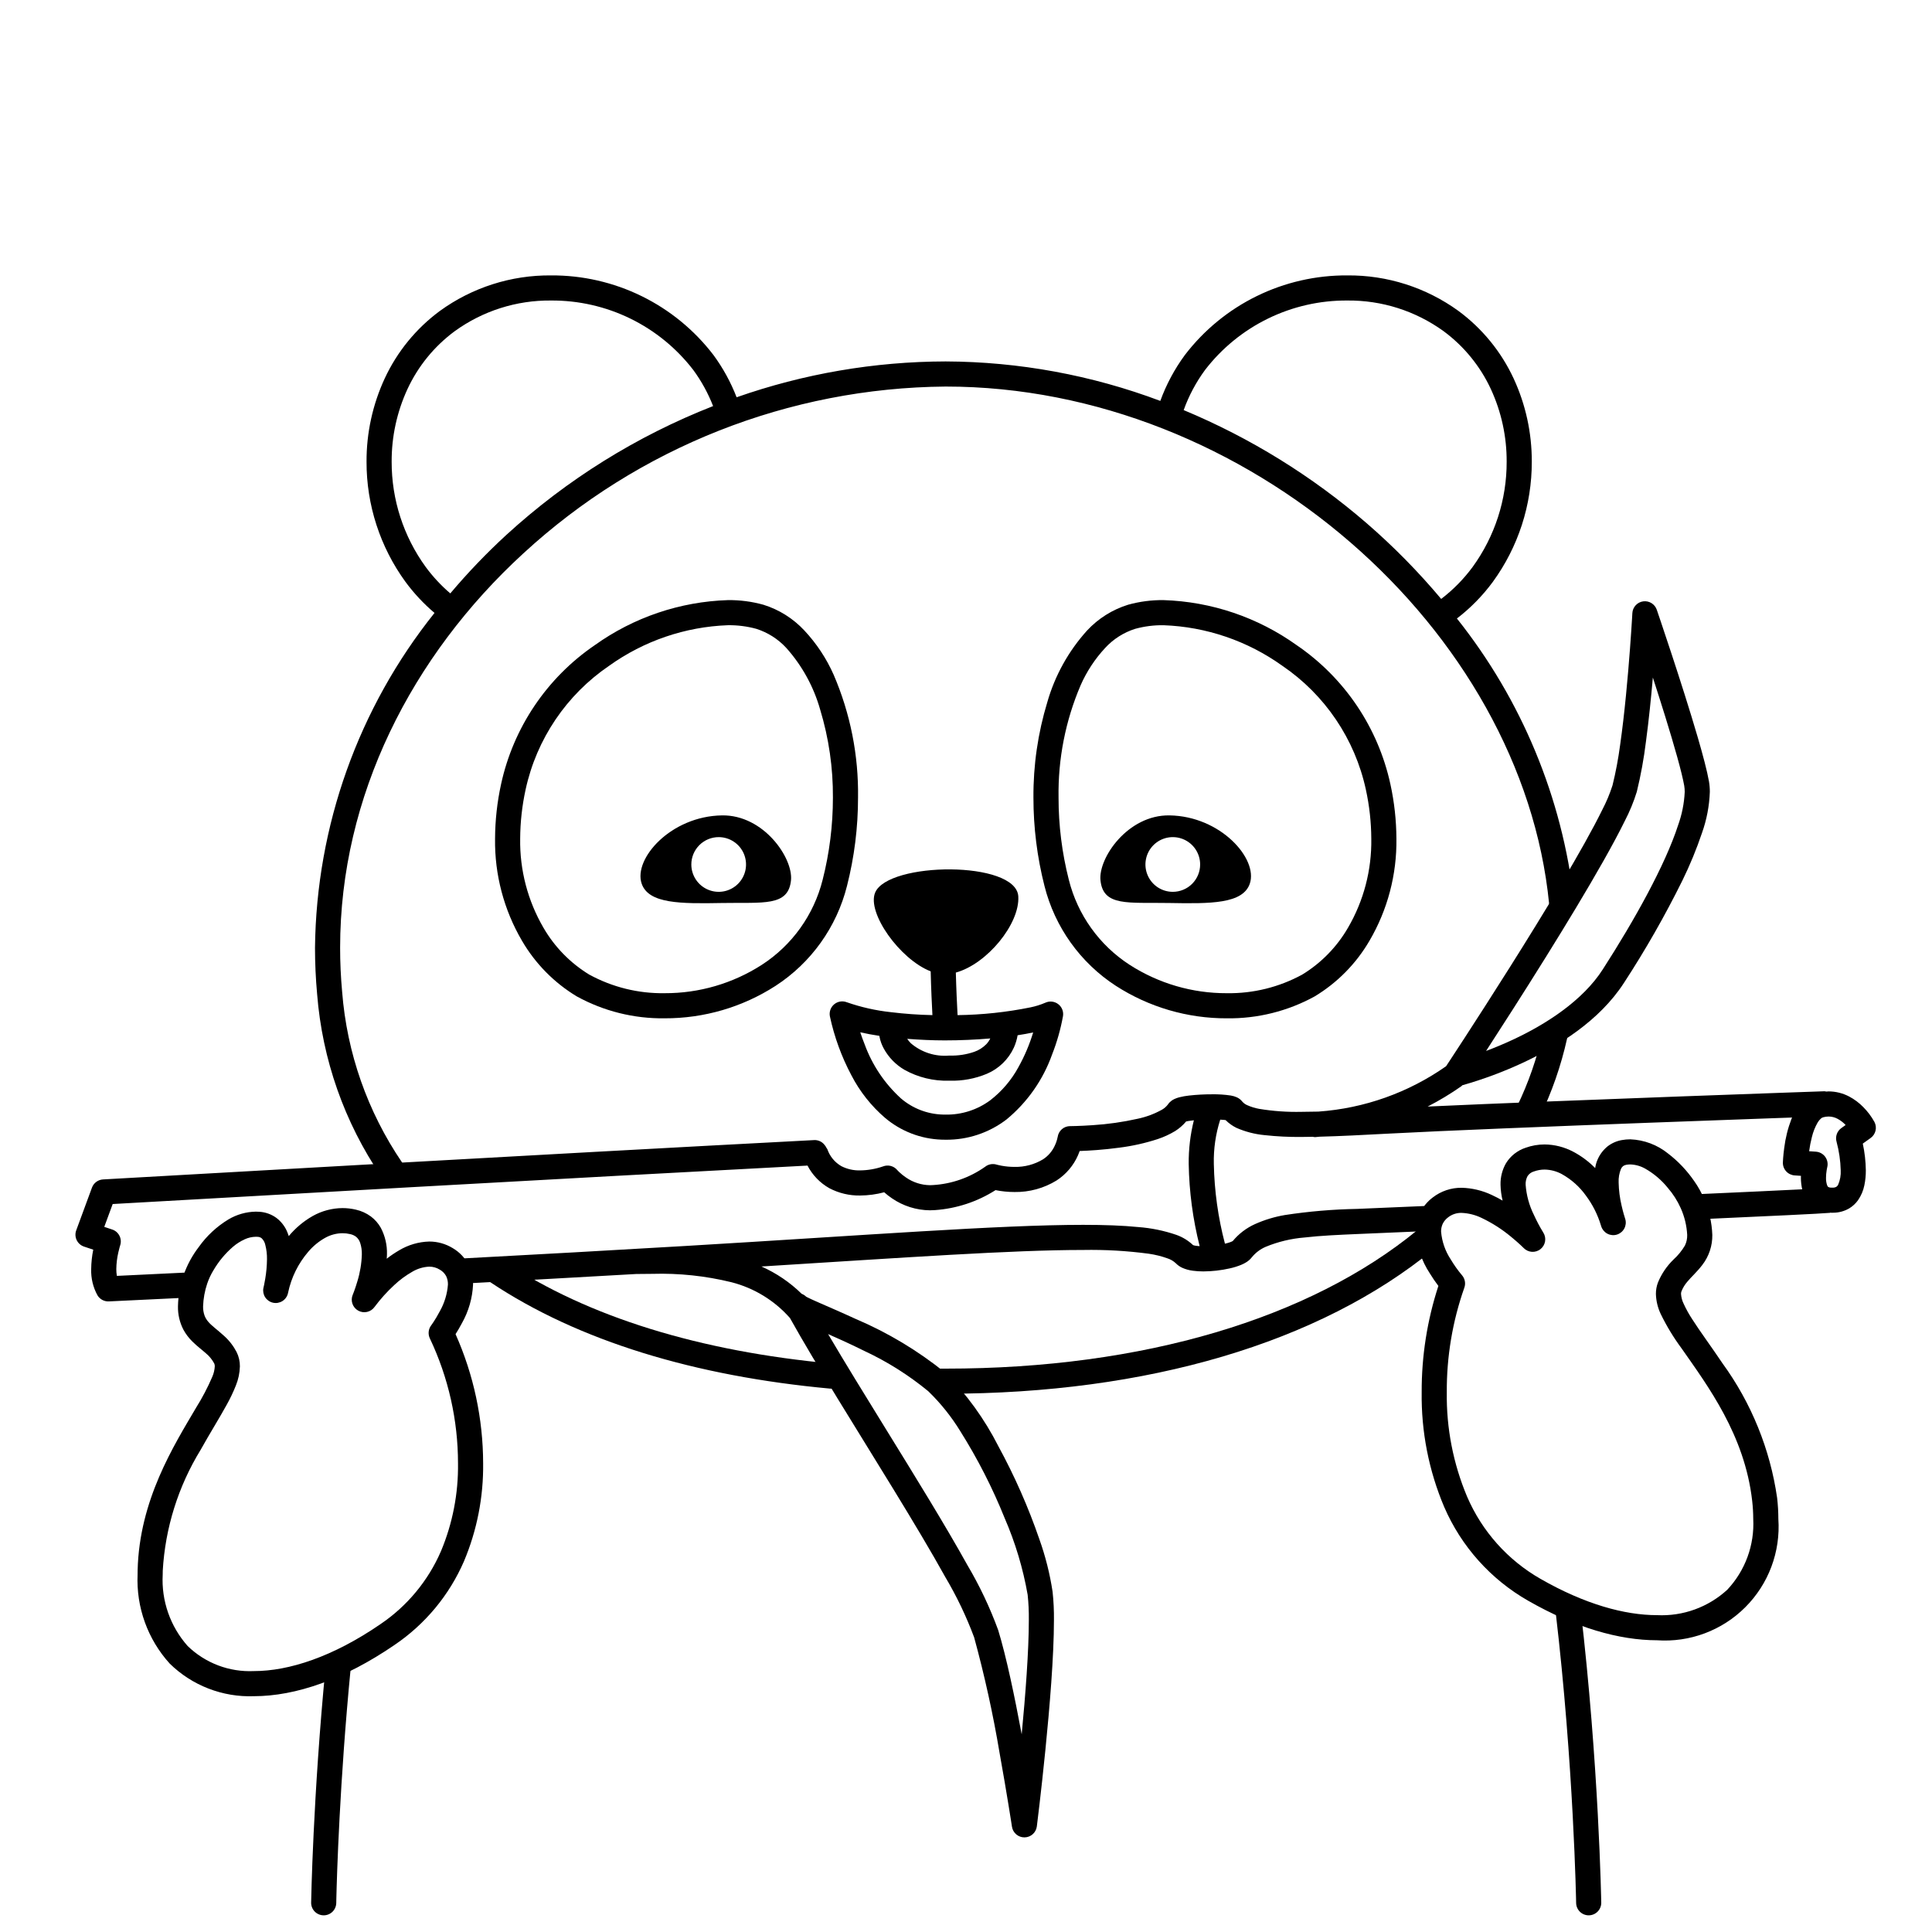 <svg width="200" height="200" viewBox="0 0 200 200" xmlns="http://www.w3.org/2000/svg"><g id="type=avatar, mode=dark"><g id="Group 432527131"><path id="Vector" d="M161.234 105.978C161.067 105.941 160.895 105.937 160.727 105.966C160.558 105.996 160.398 106.058 160.254 106.149C160.109 106.241 159.985 106.36 159.887 106.5C159.789 106.639 159.719 106.797 159.682 106.964V106.963C159.101 109.572 158.219 112.105 157.054 114.51C156.904 114.82 156.883 115.177 156.996 115.503C157.109 115.829 157.346 116.096 157.657 116.247C157.967 116.397 158.324 116.418 158.65 116.305C158.976 116.192 159.243 115.954 159.394 115.644C160.647 113.058 161.595 110.335 162.219 107.53C162.256 107.363 162.26 107.191 162.231 107.023C162.202 106.855 162.139 106.694 162.048 106.55C161.956 106.406 161.837 106.281 161.698 106.183C161.558 106.085 161.4 106.015 161.234 105.978Z"/><path id="Vector_2" d="M41.609 120.318C38.045 115.076 35.911 108.995 35.418 102.676C35.278 101.144 35.208 99.622 35.209 98.11C35.208 82.414 42.611 67.898 54.179 57.285C66.102 46.303 81.683 40.147 97.892 40.016C113.459 40.012 128.4 46.284 139.785 56.138C151.173 65.99 158.969 79.395 160.364 93.557C160.381 93.727 160.431 93.892 160.511 94.043C160.592 94.193 160.701 94.326 160.833 94.434C160.965 94.543 161.117 94.624 161.281 94.674C161.444 94.723 161.616 94.74 161.786 94.723C161.955 94.706 162.12 94.656 162.271 94.576C162.421 94.495 162.555 94.386 162.663 94.254C162.771 94.122 162.852 93.97 162.902 93.806C162.951 93.643 162.968 93.471 162.951 93.302C161.735 82.598 157.53 72.453 150.819 64.027C152.23 62.944 153.482 61.668 154.537 60.236C157.169 56.622 158.581 52.264 158.57 47.793C158.58 44.819 157.939 41.878 156.689 39.178C155.401 36.405 153.436 34 150.975 32.185C147.631 29.761 143.597 28.472 139.467 28.51C136.217 28.49 133.007 29.225 130.09 30.656C127.172 32.087 124.627 34.175 122.653 36.757C121.585 38.21 120.731 39.807 120.115 41.502C113.009 38.829 105.484 37.446 97.892 37.415C90.523 37.431 83.208 38.685 76.254 41.126C75.652 39.57 74.848 38.101 73.861 36.757C71.887 34.175 69.342 32.087 66.424 30.656C63.507 29.225 60.297 28.49 57.047 28.51C52.917 28.472 48.883 29.761 45.539 32.185C43.078 34 41.113 36.405 39.825 39.178C38.575 41.878 37.933 44.819 37.944 47.793C37.933 52.264 39.345 56.622 41.977 60.236C42.85 61.42 43.858 62.499 44.981 63.45C37.102 73.297 32.746 85.499 32.609 98.11C32.609 99.7 32.682 101.301 32.829 102.913C33.363 109.676 35.651 116.184 39.468 121.793C39.664 122.075 39.965 122.267 40.303 122.329C40.641 122.39 40.989 122.315 41.272 122.12C41.555 121.925 41.749 121.626 41.812 121.288C41.876 120.951 41.802 120.602 41.609 120.318V120.318ZM124.746 38.299C126.479 36.046 128.71 34.225 131.264 32.978C133.817 31.731 136.625 31.091 139.467 31.11C143.043 31.072 146.536 32.183 149.434 34.279C151.545 35.836 153.231 37.901 154.335 40.281C155.422 42.636 155.98 45.2 155.969 47.793C155.981 51.709 154.746 55.527 152.444 58.695C151.522 59.946 150.426 61.06 149.19 62.002C146.834 59.191 144.258 56.573 141.486 54.172C135.831 49.283 129.433 45.327 122.533 42.453C123.067 40.969 123.812 39.569 124.746 38.299L124.746 38.299ZM44.071 58.695C41.768 55.527 40.533 51.709 40.544 47.793C40.533 45.2 41.092 42.635 42.179 40.281C43.283 37.901 44.969 35.836 47.08 34.279C49.978 32.183 53.471 31.072 57.047 31.11C59.889 31.091 62.697 31.731 65.251 32.978C67.804 34.225 70.035 36.046 71.768 38.299C72.612 39.45 73.302 40.706 73.82 42.037C65.929 45.13 58.675 49.649 52.422 55.369C50.36 57.264 48.42 59.288 46.615 61.429C45.666 60.618 44.812 59.7 44.071 58.695Z"/><path id="Vector_3" d="M86.149 141.158V141.158C72.54 139.903 60.876 136.367 52.206 130.574C52.063 130.479 51.904 130.413 51.737 130.38C51.569 130.347 51.397 130.347 51.23 130.38C51.062 130.413 50.903 130.479 50.761 130.574C50.619 130.669 50.497 130.791 50.402 130.933C50.308 131.075 50.242 131.234 50.209 131.402C50.175 131.569 50.175 131.742 50.209 131.909C50.242 132.076 50.308 132.236 50.403 132.378C50.498 132.52 50.62 132.641 50.762 132.736C59.926 138.851 71.997 142.46 85.909 143.747C86.253 143.779 86.594 143.673 86.86 143.453C87.125 143.232 87.292 142.916 87.323 142.572C87.355 142.229 87.249 141.887 87.029 141.622C86.809 141.357 86.492 141.19 86.149 141.158L86.149 141.158Z"/><path id="Vector_4" d="M146.718 127.35V127.35C135.598 136.476 118.356 141.685 97.893 141.68C97.737 141.68 97.583 141.68 97.433 141.679C97.088 141.677 96.757 141.812 96.511 142.054C96.266 142.296 96.127 142.626 96.125 142.971C96.123 143.316 96.258 143.647 96.5 143.893C96.742 144.138 97.072 144.277 97.417 144.279C97.578 144.28 97.737 144.28 97.893 144.28C118.787 144.275 136.589 139.002 148.366 129.36C148.5 129.253 148.611 129.12 148.692 128.969C148.774 128.818 148.825 128.653 148.843 128.482C148.861 128.311 148.844 128.139 148.795 127.975C148.745 127.81 148.664 127.657 148.555 127.525C148.446 127.392 148.313 127.282 148.161 127.202C148.01 127.121 147.844 127.071 147.673 127.055C147.502 127.038 147.33 127.056 147.166 127.107C147.002 127.157 146.85 127.24 146.718 127.35L146.718 127.35Z"/><path id="Vector_5" d="M68.803 105.415C72.876 105.429 76.866 104.261 80.289 102.053C83.97 99.663 86.61 95.97 87.68 91.714C88.441 88.725 88.825 85.652 88.823 82.567C88.888 78.201 88.029 73.869 86.303 69.858C85.555 68.167 84.528 66.614 83.264 65.264C82.108 64.024 80.648 63.106 79.029 62.603C77.833 62.27 76.596 62.108 75.354 62.123C70.398 62.28 65.6 63.905 61.567 66.791C56.611 70.172 53.14 75.325 51.868 81.189C51.464 83.041 51.256 84.931 51.248 86.827C51.197 90.533 52.16 94.182 54.032 97.381C55.41 99.749 57.361 101.732 59.707 103.146L59.707 103.146C62.492 104.677 65.626 105.459 68.803 105.415ZM56.263 96.046C54.632 93.251 53.797 90.063 53.848 86.827C53.856 85.114 54.045 83.406 54.411 81.732C55.544 76.51 58.64 71.924 63.059 68.92C66.656 66.344 70.932 64.883 75.354 64.722C76.348 64.708 77.339 64.835 78.297 65.097C79.484 65.475 80.552 66.155 81.396 67.072C83.036 68.909 84.237 71.096 84.906 73.466C85.8 76.416 86.244 79.485 86.223 82.567C86.224 85.434 85.868 88.29 85.162 91.068C84.254 94.699 82.001 97.849 78.858 99.882C75.86 101.81 72.368 102.829 68.803 102.815C66.08 102.858 63.393 102.195 61.002 100.891V100.892C59.042 99.697 57.413 98.031 56.263 96.046H56.263Z"/><path id="Vector_6" d="M141.772 97.38C143.644 94.182 144.607 90.532 144.556 86.826C144.548 84.93 144.34 83.041 143.936 81.189C142.664 75.325 139.193 70.172 134.237 66.791C130.204 63.905 125.406 62.28 120.45 62.123C119.209 62.108 117.971 62.27 116.775 62.603C115.156 63.106 113.696 64.023 112.54 65.264C110.617 67.389 109.206 69.928 108.418 72.684C107.444 75.887 106.959 79.219 106.981 82.566C106.979 85.651 107.363 88.724 108.124 91.714C109.194 95.97 111.834 99.664 115.515 102.053C118.938 104.261 122.927 105.429 127.001 105.416C130.178 105.459 133.312 104.677 136.097 103.147L136.097 103.146C138.443 101.731 140.395 99.748 141.772 97.38ZM134.802 100.892C132.411 102.195 129.724 102.858 127.001 102.816C123.436 102.829 119.944 101.81 116.946 99.882C113.803 97.85 111.55 94.699 110.643 91.068C109.936 88.29 109.579 85.433 109.581 82.566C109.517 78.575 110.295 74.615 111.863 70.943C112.489 69.52 113.349 68.211 114.408 67.072C115.251 66.156 116.32 65.475 117.507 65.098C118.466 64.835 119.456 64.709 120.45 64.723C124.872 64.884 129.148 66.344 132.745 68.921C137.164 71.924 140.26 76.511 141.393 81.732C141.759 83.406 141.948 85.113 141.956 86.826C142.007 90.062 141.172 93.251 139.54 96.046C138.391 98.031 136.762 99.697 134.802 100.892Z"/><path id="Vector_7" d="M74.747 93.478C79.013 93.4 81.613 93.874 81.884 91.12C82.111 88.821 79.056 84.346 74.747 84.409C69.433 84.486 65.554 88.909 66.423 91.468C67.138 93.574 70.48 93.555 74.747 93.478ZM74.398 86.659C74.958 86.659 75.505 86.825 75.971 87.136C76.437 87.447 76.799 87.889 77.014 88.407C77.228 88.924 77.284 89.494 77.175 90.043C77.066 90.592 76.796 91.097 76.4 91.493C76.004 91.889 75.499 92.158 74.95 92.268C74.401 92.377 73.831 92.321 73.314 92.106C72.796 91.892 72.354 91.529 72.043 91.063C71.732 90.597 71.566 90.05 71.566 89.49C71.566 89.118 71.639 88.75 71.782 88.406C71.924 88.063 72.133 87.751 72.396 87.488C72.659 87.225 72.971 87.016 73.314 86.874C73.658 86.732 74.026 86.659 74.398 86.659V86.659Z"/><path id="Vector_8" d="M121.058 84.409C116.748 84.346 113.693 88.821 113.92 91.12C114.192 93.874 116.79 93.4 121.058 93.478C125.324 93.555 128.667 93.574 129.382 91.468C130.25 88.909 126.371 84.486 121.058 84.409ZM121.406 92.322C120.846 92.322 120.299 92.156 119.833 91.845C119.368 91.533 119.005 91.091 118.791 90.574C118.576 90.056 118.52 89.487 118.63 88.938C118.739 88.389 119.009 87.884 119.405 87.488C119.801 87.092 120.305 86.823 120.854 86.713C121.404 86.604 121.973 86.66 122.49 86.874C123.008 87.089 123.45 87.451 123.761 87.917C124.072 88.383 124.238 88.93 124.238 89.49C124.238 89.862 124.165 90.23 124.023 90.574C123.881 90.917 123.672 91.23 123.409 91.493C123.146 91.756 122.834 91.964 122.49 92.106C122.147 92.249 121.778 92.322 121.406 92.322L121.406 92.322Z"/><path id="Vector_9" d="M97.893 117.984C100.167 118.009 102.384 117.272 104.19 115.89C106.346 114.114 107.979 111.786 108.915 109.154C109.42 107.87 109.797 106.539 110.042 105.182C110.079 104.948 110.051 104.71 109.962 104.491C109.873 104.272 109.727 104.082 109.538 103.941C109.349 103.799 109.125 103.711 108.89 103.687C108.656 103.663 108.419 103.704 108.205 103.804C107.714 104.013 107.203 104.173 106.68 104.281C104.193 104.785 101.665 105.054 99.128 105.086L99.121 104.965C99.073 104.066 98.99 102.368 98.948 100.68C102.166 99.801 105.591 95.635 105.413 92.787C105.18 89.063 91.935 89.205 90.595 92.399C89.721 94.485 93.142 99.309 96.344 100.553C96.385 102.339 96.473 104.133 96.524 105.085C95.086 105.055 93.65 104.953 92.222 104.779C90.663 104.611 89.128 104.265 87.647 103.747C87.431 103.666 87.197 103.643 86.969 103.681C86.742 103.72 86.528 103.819 86.351 103.967C86.174 104.116 86.04 104.308 85.962 104.526C85.885 104.744 85.866 104.978 85.909 105.205C86.366 107.34 87.118 109.401 88.144 111.328C89.012 113.005 90.195 114.499 91.628 115.728C93.267 117.11 95.322 117.902 97.465 117.976C97.609 117.981 97.751 117.984 97.893 117.984ZM98.247 109.274C97.536 109.334 96.82 109.252 96.141 109.033C95.463 108.814 94.834 108.463 94.292 107.999C94.151 107.859 94.025 107.705 93.915 107.54C95.199 107.637 96.499 107.702 97.796 107.702C99.43 107.702 101.027 107.627 102.514 107.5C102.406 107.721 102.265 107.925 102.095 108.103C101.745 108.456 101.319 108.724 100.85 108.887C100.037 109.166 99.182 109.297 98.323 109.274L98.247 109.274ZM91.942 108.195L91.936 108.214L91.942 108.195ZM92.987 108.088L92.99 108.093L92.987 108.088ZM93.366 107.747L93.37 107.749L93.366 107.747ZM89.508 108.109C89.331 107.668 89.182 107.25 89.053 106.863C89.688 107.009 90.353 107.128 91.034 107.232C91.038 107.265 91.042 107.298 91.048 107.332C91.129 107.754 91.276 108.161 91.484 108.538C91.987 109.462 92.735 110.229 93.645 110.756C95.046 111.532 96.63 111.918 98.231 111.873L98.24 111.873L98.323 111.874C99.635 111.909 100.94 111.666 102.152 111.162C103.396 110.637 104.398 109.664 104.96 108.437C105.141 108.032 105.269 107.606 105.343 107.169C105.916 107.081 106.456 106.984 106.953 106.877C106.576 108.124 106.066 109.327 105.431 110.465C104.706 111.806 103.706 112.979 102.498 113.909C101.166 114.891 99.548 115.41 97.893 115.384C97.784 115.384 97.671 115.382 97.556 115.378C95.985 115.325 94.477 114.741 93.28 113.72C91.587 112.183 90.292 110.258 89.508 108.109H89.508Z"/><path id="Vector_10" d="M163.613 166.495C163.57 166.154 163.395 165.845 163.125 165.633C162.855 165.422 162.512 165.326 162.171 165.366C161.83 165.406 161.519 165.579 161.306 165.848C161.092 166.116 160.994 166.458 161.031 166.799C161.975 174.792 162.508 182.349 162.804 187.903C162.953 190.68 163.042 192.956 163.094 194.537C163.12 195.327 163.137 195.944 163.147 196.362C163.157 196.78 163.161 196.996 163.161 196.996C163.167 197.341 163.31 197.669 163.558 197.909C163.805 198.149 164.138 198.28 164.483 198.274C164.828 198.268 165.156 198.125 165.396 197.878C165.635 197.63 165.767 197.297 165.761 196.952C165.76 196.926 165.517 182.63 163.613 166.495Z"/><path id="Vector_11" d="M35.137 171.265C34.967 171.249 34.796 171.266 34.632 171.316C34.469 171.365 34.317 171.447 34.185 171.555C34.053 171.664 33.944 171.797 33.864 171.948C33.783 172.098 33.734 172.263 33.717 172.433L33.717 172.433C32.396 185.98 32.21 196.93 32.209 196.952C32.203 197.297 32.335 197.63 32.574 197.878C32.814 198.126 33.142 198.268 33.487 198.274C33.832 198.28 34.164 198.149 34.413 197.909C34.66 197.67 34.803 197.341 34.809 196.996C34.809 196.996 34.812 196.831 34.819 196.509C34.872 194.255 35.158 184.443 36.305 172.685C36.338 172.342 36.234 172 36.015 171.734C35.796 171.467 35.48 171.299 35.137 171.265Z"/><path id="Vector_12" d="M194.042 116.147C193.729 115.58 193.339 115.06 192.882 114.601C192.457 114.166 191.968 113.799 191.43 113.514C190.773 113.167 190.041 112.984 189.297 112.982C189.219 112.982 189.138 112.994 189.06 112.998C188.998 112.983 188.936 112.973 188.874 112.967V112.967C188.869 112.967 161.755 113.908 147.79 114.55C149.005 113.927 150.175 113.221 151.292 112.436C151.328 112.411 151.346 112.374 151.378 112.346C153.538 111.734 155.645 110.949 157.679 110C161.28 108.31 165.548 105.707 168.113 101.745C170.337 98.337 172.356 94.799 174.16 91.151C174.944 89.553 175.623 87.906 176.191 86.22C176.676 84.858 176.949 83.429 177.001 81.984C177.003 81.617 176.973 81.252 176.912 80.891C176.717 79.788 176.289 78.184 175.749 76.326C174.131 70.776 171.512 63.129 171.509 63.12C171.411 62.834 171.217 62.592 170.96 62.434C170.703 62.275 170.399 62.212 170.1 62.253C169.802 62.294 169.526 62.439 169.322 62.661C169.118 62.883 168.997 63.169 168.981 63.47C168.981 63.471 168.97 63.666 168.949 64.025C168.873 65.279 168.664 68.501 168.322 71.967C168.152 73.7 167.948 75.494 167.714 77.127C167.528 78.53 167.266 79.923 166.928 81.297C166.647 82.172 166.292 83.02 165.866 83.834C163.915 87.813 159.842 94.509 156.278 100.159C154.495 102.988 152.835 105.564 151.623 107.432C151.016 108.365 150.521 109.122 150.178 109.645C149.937 110.014 149.776 110.257 149.699 110.374C145.802 113.111 141.233 114.735 136.483 115.072C135.873 115.087 135.283 115.097 134.733 115.097C133.266 115.131 131.799 115.028 130.351 114.789C129.926 114.713 129.512 114.586 129.118 114.41C128.919 114.327 128.743 114.199 128.601 114.037C128.452 113.844 128.257 113.691 128.034 113.592C127.838 113.505 127.632 113.444 127.42 113.409C126.776 113.313 126.124 113.27 125.472 113.282C124.676 113.28 123.88 113.323 123.088 113.411C122.745 113.448 122.406 113.509 122.071 113.593C121.901 113.637 121.735 113.696 121.575 113.77C121.469 113.82 121.369 113.879 121.274 113.948C121.129 114.053 121.004 114.182 120.905 114.331C120.736 114.554 120.524 114.74 120.28 114.878C119.499 115.312 118.657 115.627 117.783 115.811C116.244 116.157 114.68 116.38 113.105 116.478C112.418 116.526 111.83 116.551 111.417 116.563C111.21 116.569 111.047 116.572 110.937 116.574C110.827 116.576 110.775 116.576 110.775 116.576C110.462 116.576 110.16 116.689 109.924 116.895C109.688 117.101 109.534 117.385 109.49 117.695L109.489 117.694C109.427 118.015 109.323 118.325 109.18 118.619C108.919 119.185 108.504 119.666 107.983 120.007C107.091 120.547 106.064 120.821 105.022 120.797C104.564 120.797 104.107 120.755 103.657 120.671C103.49 120.64 103.359 120.609 103.275 120.588L103.186 120.564L103.17 120.559L103.17 120.56C102.965 120.497 102.747 120.485 102.537 120.527C102.326 120.568 102.129 120.66 101.963 120.796L101.963 120.795C100.382 121.908 98.523 122.56 96.594 122.677C96.483 122.686 96.374 122.69 96.268 122.69C95.381 122.677 94.517 122.4 93.789 121.894C93.54 121.727 93.305 121.54 93.088 121.334L92.919 121.163L92.885 121.125L92.882 121.121L92.881 121.122C92.707 120.914 92.472 120.765 92.209 120.698C91.946 120.63 91.669 120.646 91.416 120.745L91.416 120.745C90.653 121.009 89.852 121.149 89.044 121.159C88.371 121.178 87.703 121.028 87.102 120.723C86.419 120.332 85.902 119.707 85.647 118.963C85.617 118.908 85.583 118.856 85.545 118.807C85.498 118.709 85.438 118.617 85.367 118.534L85.364 118.53C85.24 118.365 85.078 118.232 84.891 118.143C84.705 118.055 84.5 118.013 84.293 118.021L84.293 118.021C57.523 119.418 10.666 122.094 10.665 122.094C10.412 122.109 10.169 122.197 9.966 122.347C9.762 122.498 9.607 122.705 9.52 122.943L7.891 127.365C7.83 127.528 7.804 127.702 7.812 127.876C7.82 128.05 7.863 128.22 7.939 128.377C8.014 128.534 8.12 128.674 8.251 128.79C8.382 128.905 8.534 128.992 8.699 129.047L9.653 129.365C9.519 130.027 9.447 130.699 9.44 131.374C9.408 132.322 9.633 133.261 10.091 134.092C10.212 134.293 10.385 134.457 10.592 134.568C10.799 134.679 11.032 134.732 11.266 134.721C11.267 134.721 14.351 134.576 19.429 134.329C19.599 134.321 19.767 134.28 19.922 134.207C20.076 134.135 20.215 134.032 20.331 133.905C20.445 133.779 20.535 133.631 20.592 133.47C20.65 133.309 20.676 133.138 20.667 132.968C20.659 132.797 20.617 132.629 20.544 132.475C20.471 132.32 20.368 132.182 20.241 132.067C20.114 131.952 19.966 131.863 19.805 131.806C19.644 131.749 19.473 131.724 19.302 131.732C16.764 131.856 14.725 131.954 13.32 132.021C12.832 132.044 12.427 132.063 12.099 132.079C12.058 131.846 12.038 131.61 12.04 131.374C12.048 130.802 12.116 130.232 12.243 129.674C12.294 129.438 12.346 129.241 12.384 129.108L12.428 128.958L12.438 128.924L12.44 128.921L12.44 128.919L12.44 128.919C12.548 128.592 12.522 128.236 12.367 127.928C12.213 127.621 11.943 127.387 11.616 127.279L10.794 127.005L11.665 124.641C11.985 124.623 12.391 124.6 12.879 124.572C22.104 124.047 60.104 121.891 83.593 120.661C84.103 121.645 84.888 122.458 85.853 123.003C86.836 123.519 87.934 123.779 89.044 123.759C89.884 123.753 90.72 123.64 91.531 123.424C91.787 123.652 92.057 123.862 92.341 124.053C93.498 124.847 94.865 125.278 96.268 125.29C96.442 125.29 96.618 125.283 96.798 125.269C99.024 125.111 101.175 124.401 103.058 123.202C103.704 123.331 104.362 123.397 105.022 123.397C106.559 123.422 108.072 123.006 109.381 122.199C110.36 121.564 111.131 120.655 111.598 119.586C111.667 119.431 111.717 119.291 111.768 119.152C112.712 119.118 114.224 119.032 115.854 118.808C117.218 118.638 118.563 118.337 119.87 117.909C120.491 117.701 121.089 117.425 121.65 117.087C122.079 116.817 122.463 116.482 122.788 116.093C122.85 116.079 122.932 116.061 123.025 116.046C123.183 116.018 123.378 115.994 123.589 115.972C123.219 117.45 123.04 118.968 123.055 120.491C123.103 123.362 123.483 126.217 124.188 129C124.014 128.993 123.842 128.972 123.671 128.941C123.615 128.93 123.561 128.914 123.507 128.894C123.013 128.426 122.426 128.065 121.785 127.836C120.506 127.396 119.174 127.123 117.825 127.024C116.228 126.865 114.335 126.796 112.128 126.796C103.4 126.798 89.708 127.871 70.941 128.983C63.256 129.438 55.212 129.884 47.604 130.289C47.26 130.307 46.937 130.462 46.707 130.718C46.476 130.975 46.357 131.312 46.375 131.657C46.394 132.001 46.548 132.324 46.804 132.554C47.061 132.785 47.398 132.904 47.743 132.886V132.886C53.659 132.57 59.835 132.23 65.906 131.881C65.911 131.881 65.915 131.883 65.92 131.883V131.883C66.464 131.874 67.001 131.869 67.532 131.868C70.288 131.787 73.043 132.079 75.722 132.736C78.065 133.335 80.174 134.625 81.774 136.439C84.507 141.34 88.704 147.981 92.513 154.209C94.501 157.46 96.378 160.591 97.863 163.267C99.041 165.254 100.039 167.342 100.845 169.506C101.927 173.462 102.808 177.47 103.485 181.515C103.861 183.6 104.18 185.499 104.404 186.875C104.517 187.563 104.605 188.121 104.666 188.506C104.726 188.891 104.758 189.101 104.758 189.102C104.806 189.412 104.964 189.694 105.203 189.897C105.442 190.1 105.746 190.209 106.06 190.205C106.374 190.202 106.675 190.084 106.909 189.875C107.143 189.667 107.294 189.38 107.333 189.069C107.334 189.062 107.776 185.577 108.217 181.171C108.659 176.761 109.103 171.449 109.104 167.703C109.115 166.724 109.068 165.746 108.963 164.773C108.682 162.919 108.223 161.097 107.592 159.331C106.451 156.016 105.034 152.803 103.357 149.724C101.929 146.906 100.066 144.33 97.837 142.091C95.014 139.815 91.889 137.941 88.552 136.524C87.019 135.817 85.639 135.23 84.663 134.799C84.177 134.585 83.787 134.407 83.56 134.29L83.449 134.23C83.319 134.101 83.162 134 82.99 133.936C81.781 132.752 80.371 131.794 78.824 131.107C93.679 130.181 104.816 129.395 112.128 129.396C114.396 129.355 116.664 129.484 118.912 129.784C119.573 129.878 120.223 130.038 120.852 130.263C121.168 130.365 121.458 130.533 121.703 130.757C121.907 130.97 122.151 131.141 122.422 131.258C122.758 131.402 123.114 131.499 123.477 131.545C123.841 131.594 124.209 131.618 124.576 131.616C125.494 131.611 126.408 131.506 127.302 131.304C127.709 131.215 128.106 131.092 128.492 130.935C128.68 130.857 128.861 130.764 129.033 130.655C129.244 130.524 129.43 130.357 129.583 130.161C129.969 129.685 130.465 129.31 131.028 129.069C132.308 128.541 133.664 128.216 135.044 128.105C136.69 127.912 138.584 127.83 140.592 127.743C141.668 127.697 144.186 127.589 147.543 127.446C147.885 127.428 148.207 127.276 148.437 127.022C148.668 126.769 148.789 126.434 148.775 126.092C148.76 125.749 148.611 125.426 148.359 125.194C148.108 124.961 147.774 124.836 147.432 124.848C144.075 124.992 141.557 125.099 140.48 125.145C137.979 125.19 135.484 125.402 133.012 125.78C131.946 125.96 130.908 126.275 129.922 126.716C129.027 127.118 128.237 127.72 127.612 128.475C127.499 128.536 127.381 128.585 127.259 128.622C127.131 128.666 126.97 128.706 126.806 128.746C126.097 126.05 125.71 123.279 125.655 120.491C125.619 118.936 125.843 117.385 126.318 115.904C126.471 115.912 126.613 115.923 126.728 115.935C126.787 115.942 126.834 115.949 126.878 115.955C127.203 116.28 127.579 116.549 127.991 116.753C128.916 117.158 129.901 117.413 130.907 117.508C132.177 117.647 133.455 117.71 134.733 117.697C135.103 117.697 135.505 117.687 135.896 117.68C135.978 117.7 136.061 117.712 136.145 117.715V117.715C136.304 117.706 136.453 117.682 136.61 117.67C138.715 117.618 141.099 117.492 143.747 117.352C149.542 117.042 160.854 116.595 170.707 116.226C175.635 116.042 180.199 115.876 183.531 115.757C184.259 115.731 184.916 115.708 185.517 115.687C185.496 115.735 185.472 115.782 185.452 115.83C185.081 116.797 184.829 117.806 184.702 118.834C184.585 119.691 184.564 120.305 184.563 120.336C184.552 120.673 184.672 121 184.898 121.25C185.123 121.5 185.437 121.653 185.773 121.677L186.434 121.722C186.432 121.788 186.429 121.853 186.428 121.921C186.429 122.323 186.475 122.724 186.564 123.116C184.162 123.238 180.392 123.413 175.992 123.61C175.648 123.626 175.324 123.777 175.091 124.032C174.858 124.286 174.736 124.623 174.752 124.967C174.767 125.312 174.919 125.636 175.173 125.868C175.428 126.101 175.764 126.223 176.109 126.208L176.109 126.208C179.598 126.051 182.702 125.909 185.041 125.795C186.211 125.738 187.189 125.689 187.931 125.648C188.678 125.607 189.166 125.577 189.429 125.553C189.454 125.55 189.473 125.536 189.497 125.532C189.535 125.533 189.571 125.545 189.61 125.545L189.716 125.543V125.543L189.716 125.543L189.752 125.542L189.752 125.541C190.342 125.543 190.922 125.387 191.432 125.09C191.791 124.873 192.102 124.584 192.344 124.242C192.665 123.778 192.887 123.254 192.998 122.701C193.103 122.19 193.154 121.67 193.15 121.148C193.137 120.219 193.032 119.294 192.836 118.386L193.646 117.806C193.901 117.624 194.081 117.355 194.154 117.051C194.227 116.746 194.187 116.425 194.042 116.147ZM89.468 139.845C91.845 140.952 94.073 142.356 96.098 144.024C97.373 145.258 98.486 146.649 99.413 148.162C101.207 151.016 102.743 154.025 104.002 157.153C105.106 159.697 105.906 162.363 106.383 165.096C106.475 165.962 106.515 166.832 106.504 167.703C106.505 170.892 106.154 175.474 105.765 179.537C105.049 175.696 104.182 171.517 103.33 168.741C102.474 166.403 101.405 164.148 100.137 162.005C97.86 157.905 94.742 152.857 91.691 147.913C89.561 144.463 87.471 141.072 85.724 138.103C86.859 138.603 88.147 139.187 89.468 139.845ZM160.037 99.057C162.137 95.683 164.283 92.143 166 89.1C166.859 87.578 167.611 86.181 168.2 84.98C168.703 84.015 169.118 83.006 169.441 81.966C169.859 80.252 170.175 78.516 170.389 76.765C170.681 74.595 170.919 72.246 171.103 70.14C171.524 71.44 171.967 72.828 172.389 74.19C172.847 75.668 173.278 77.112 173.626 78.363C173.973 79.611 174.236 80.677 174.351 81.34C174.386 81.552 174.403 81.768 174.401 81.984C174.346 83.156 174.116 84.313 173.719 85.416C172.372 89.58 169.151 95.334 165.927 100.338C163.837 103.613 159.961 106.077 156.58 107.643C155.597 108.102 154.672 108.479 153.838 108.794C155.403 106.384 157.691 102.826 160.037 99.057L160.037 99.057ZM190.12 118.194L190.122 118.202C190.38 119.164 190.524 120.153 190.55 121.148C190.578 121.661 190.487 122.173 190.283 122.645C190.241 122.733 190.175 122.808 190.093 122.861C189.973 122.924 189.838 122.952 189.704 122.943L189.667 122.944L189.61 122.944C189.496 122.953 189.383 122.933 189.279 122.887C189.237 122.861 189.203 122.844 189.133 122.671C189.056 122.429 189.021 122.175 189.028 121.921C189.03 121.661 189.052 121.402 189.095 121.145C189.111 121.042 189.128 120.959 189.139 120.905L189.152 120.848L189.154 120.838L189.154 120.838C189.201 120.653 189.206 120.461 189.171 120.274C189.135 120.087 189.058 119.91 188.947 119.756C188.835 119.602 188.691 119.474 188.524 119.382C188.358 119.29 188.173 119.235 187.983 119.222L187.281 119.174C187.347 118.677 187.442 118.184 187.568 117.699C187.695 117.17 187.898 116.662 188.17 116.192C188.259 116.044 188.368 115.91 188.496 115.795C188.563 115.733 188.643 115.687 188.73 115.661C188.915 115.61 189.106 115.583 189.297 115.582C189.623 115.584 189.944 115.666 190.231 115.821C190.539 115.989 190.819 116.204 191.059 116.46L190.614 116.778C190.395 116.934 190.231 117.154 190.142 117.408C190.054 117.661 190.046 117.936 190.12 118.194H190.12Z"/><path id="Vector_13" d="M47.823 136.966C48.511 135.744 48.904 134.378 48.97 132.977C48.98 132.264 48.819 131.559 48.501 130.921C48.129 130.209 47.565 129.616 46.873 129.209C46.138 128.759 45.294 128.521 44.432 128.523C43.338 128.553 42.27 128.865 41.33 129.427C40.878 129.688 40.445 129.98 40.034 130.302C40.042 130.154 40.058 130.008 40.058 129.858C40.087 128.901 39.868 127.953 39.423 127.105C39.164 126.644 38.811 126.242 38.388 125.925C37.926 125.587 37.4 125.348 36.842 125.223C36.387 125.115 35.92 125.061 35.453 125.061C34.371 125.069 33.309 125.353 32.366 125.884C31.423 126.422 30.585 127.126 29.892 127.961C29.831 127.768 29.759 127.578 29.675 127.393C29.433 126.874 29.068 126.422 28.611 126.076C28.099 125.702 27.49 125.483 26.857 125.443C26.731 125.434 26.608 125.429 26.487 125.429C25.481 125.445 24.497 125.725 23.633 126.242C22.432 126.973 21.392 127.941 20.578 129.088C19.224 130.852 18.468 133.002 18.423 135.225C18.406 136.07 18.601 136.905 18.99 137.654C19.239 138.109 19.555 138.525 19.927 138.886C20.43 139.382 20.921 139.739 21.305 140.084C21.661 140.376 21.956 140.735 22.175 141.14C22.219 141.236 22.239 141.342 22.234 141.448C22.213 141.812 22.129 142.171 21.985 142.507C21.504 143.627 20.937 144.709 20.289 145.742C18 149.644 14.426 155.27 14.248 162.538C14.245 162.69 14.243 162.841 14.243 162.991C14.093 166.382 15.287 169.695 17.566 172.211C18.712 173.337 20.077 174.217 21.575 174.797C23.073 175.378 24.674 175.648 26.28 175.59C30.601 175.585 35.608 173.873 40.854 170.276C44.023 168.129 46.514 165.124 48.035 161.612C49.383 158.406 50.056 154.958 50.014 151.481C50.005 146.874 49.033 142.319 47.159 138.11C47.352 137.809 47.584 137.422 47.823 136.966ZM45.652 160.572C44.326 163.638 42.151 166.262 39.383 168.132C34.458 171.516 29.9 172.994 26.28 172.99C25.022 173.048 23.765 172.848 22.588 172.403C21.41 171.958 20.335 171.276 19.431 170.4C17.625 168.369 16.694 165.706 16.843 162.991C16.843 162.862 16.845 162.732 16.848 162.6C17.101 158.169 18.448 153.871 20.768 150.088C21.731 148.361 22.701 146.822 23.462 145.432C23.825 144.787 24.144 144.117 24.417 143.428C24.674 142.798 24.815 142.127 24.834 141.448C24.839 140.935 24.724 140.429 24.497 139.97C24.169 139.338 23.73 138.77 23.201 138.294C22.513 137.664 21.908 137.246 21.567 136.836C21.401 136.649 21.27 136.434 21.179 136.201C21.067 135.888 21.015 135.557 21.023 135.225C21.051 134.43 21.194 133.643 21.447 132.888C21.613 132.396 21.834 131.924 22.107 131.481C22.641 130.57 23.322 129.754 24.121 129.064C24.486 128.752 24.893 128.492 25.33 128.293C25.693 128.125 26.087 128.036 26.487 128.029L26.659 128.036L26.662 128.036C26.806 128.038 26.946 128.083 27.064 128.165C27.268 128.35 27.407 128.595 27.462 128.865C27.589 129.354 27.648 129.858 27.638 130.363C27.631 131.039 27.57 131.714 27.457 132.38C27.412 132.657 27.366 132.887 27.333 133.044L27.293 133.222L27.283 133.264L27.281 133.272L27.283 133.273C27.279 133.296 27.27 133.32 27.266 133.343C27.202 133.676 27.271 134.02 27.457 134.302C27.643 134.585 27.933 134.784 28.263 134.856C28.593 134.929 28.939 134.87 29.227 134.692C29.515 134.514 29.722 134.231 29.804 133.902C29.805 133.895 29.814 133.861 29.826 133.805C30.155 132.246 30.871 130.794 31.909 129.584C32.392 129.014 32.97 128.533 33.618 128.163C34.177 127.842 34.808 127.669 35.453 127.661C35.72 127.661 35.986 127.692 36.246 127.754C36.458 127.798 36.658 127.885 36.835 128.01C37.047 128.176 37.204 128.403 37.285 128.66C37.41 129.047 37.468 129.452 37.458 129.858C37.429 130.811 37.27 131.756 36.988 132.667C36.867 133.079 36.746 133.429 36.657 133.671C36.612 133.792 36.575 133.887 36.55 133.949L36.523 134.017L36.516 134.033C36.391 134.327 36.379 134.658 36.483 134.961C36.587 135.264 36.798 135.518 37.078 135.675C37.358 135.831 37.685 135.879 37.997 135.809C38.31 135.739 38.586 135.556 38.772 135.295L38.776 135.29C39.384 134.476 40.065 133.719 40.812 133.03C41.373 132.502 41.996 132.042 42.665 131.659C43.201 131.337 43.808 131.153 44.432 131.123C44.818 131.121 45.196 131.228 45.523 131.432C45.804 131.588 46.034 131.821 46.186 132.104C46.316 132.376 46.379 132.675 46.37 132.977C46.297 133.958 46.006 134.91 45.517 135.764C45.293 136.195 45.064 136.566 44.895 136.824C44.811 136.952 44.741 137.053 44.695 137.119L44.643 137.191L44.632 137.207L44.631 137.207C44.486 137.401 44.397 137.632 44.376 137.874C44.354 138.115 44.401 138.358 44.51 138.575C46.42 142.61 47.411 147.017 47.413 151.481C47.456 154.6 46.856 157.695 45.652 160.572Z"/><path id="Vector_14" d="M183.967 155.056C183.242 150.02 181.299 145.236 178.306 141.122C177.118 139.352 175.988 137.835 175.194 136.588C174.85 136.069 174.548 135.524 174.288 134.958C174.133 134.642 174.042 134.299 174.019 133.947C174.017 133.861 174.031 133.774 174.06 133.692C174.205 133.32 174.414 132.977 174.677 132.676C175.08 132.182 175.667 131.68 176.232 130.934C176.913 130.047 177.275 128.956 177.258 127.838C177.211 126.556 176.923 125.294 176.41 124.117C176.136 123.461 175.79 122.837 175.378 122.258C174.635 121.178 173.729 120.221 172.69 119.422C171.576 118.517 170.2 117.998 168.766 117.942C168.474 117.942 168.183 117.968 167.896 118.02C167.362 118.112 166.858 118.333 166.427 118.662C165.854 119.124 165.437 119.749 165.23 120.455C165.182 120.609 165.164 120.763 165.131 120.918C164.466 120.24 163.7 119.669 162.861 119.226C161.948 118.742 160.932 118.483 159.898 118.473C159.227 118.473 158.56 118.589 157.928 118.816C157.085 119.094 156.368 119.66 155.901 120.415C155.512 121.094 155.315 121.866 155.334 122.649C155.347 123.201 155.419 123.75 155.55 124.287C155.187 124.08 154.818 123.876 154.426 123.701C153.451 123.239 152.39 122.986 151.312 122.958C150.228 122.945 149.172 123.3 148.315 123.964C147.767 124.376 147.324 124.911 147.022 125.527C146.721 126.143 146.569 126.822 146.581 127.507C146.668 129.044 147.161 130.53 148.011 131.813C148.285 132.263 148.582 132.699 148.901 133.118C147.742 136.668 147.159 140.381 147.172 144.116C147.116 148.194 147.909 152.24 149.501 155.996C151.27 160.089 154.32 163.496 158.193 165.706C163.048 168.485 167.59 169.797 171.538 169.8C173.216 169.916 174.9 169.671 176.476 169.081C178.051 168.491 179.482 167.571 180.672 166.381C181.862 165.192 182.783 163.761 183.374 162.186C183.964 160.61 184.21 158.926 184.095 157.248C184.094 156.515 184.051 155.784 183.967 155.056ZM178.809 164.568C177.831 165.466 176.685 166.161 175.437 166.613C174.189 167.065 172.863 167.264 171.538 167.2C168.175 167.202 164.039 166.06 159.485 163.45C156.092 161.516 153.421 158.528 151.877 154.94C150.434 151.517 149.717 147.831 149.772 144.115C149.75 140.441 150.362 136.79 151.58 133.323C151.663 133.102 151.685 132.863 151.642 132.631C151.6 132.399 151.495 132.182 151.339 132.005L151.338 132.004C150.909 131.494 150.522 130.949 150.181 130.376C149.613 129.518 149.27 128.532 149.181 127.507C149.175 127.232 149.229 126.959 149.34 126.706C149.471 126.433 149.667 126.196 149.912 126.016C150.311 125.705 150.806 125.543 151.312 125.558C152.026 125.588 152.725 125.765 153.368 126.076C154.461 126.595 155.486 127.249 156.416 128.024C156.825 128.357 157.161 128.657 157.392 128.871C157.507 128.978 157.596 129.063 157.654 129.12L157.718 129.184L157.734 129.2C157.959 129.43 158.262 129.568 158.583 129.588C158.904 129.608 159.221 129.508 159.473 129.308C159.724 129.108 159.893 128.821 159.946 128.504C159.998 128.186 159.932 127.861 159.758 127.59L159.756 127.587C159.394 126.998 159.07 126.386 158.785 125.756C158.302 124.786 158.013 123.73 157.934 122.649C157.917 122.338 157.985 122.03 158.129 121.755C158.284 121.515 158.522 121.341 158.798 121.266C159.151 121.139 159.523 121.073 159.898 121.073C160.518 121.084 161.126 121.243 161.672 121.538C162.664 122.088 163.521 122.853 164.179 123.777C164.867 124.699 165.389 125.734 165.722 126.836C165.749 126.919 165.767 126.973 165.769 126.981C165.879 127.301 166.108 127.567 166.41 127.72C166.712 127.874 167.062 127.904 167.385 127.804C167.709 127.703 167.98 127.48 168.142 127.183C168.304 126.885 168.343 126.537 168.252 126.21C168.245 126.188 168.235 126.166 168.228 126.144L168.231 126.143L168.226 126.13C168.195 126.036 168.024 125.504 167.864 124.794C167.68 124.014 167.578 123.216 167.561 122.415C167.538 121.928 167.622 121.441 167.809 120.99C167.858 120.884 167.931 120.791 168.021 120.716C168.122 120.643 168.238 120.595 168.361 120.578C168.495 120.554 168.63 120.542 168.766 120.542C169.308 120.56 169.837 120.708 170.309 120.976C171.2 121.482 171.989 122.151 172.634 122.947C173.189 123.585 173.647 124.301 173.992 125.073C174.382 125.946 174.608 126.884 174.658 127.838C174.669 128.219 174.588 128.597 174.422 128.94C174.104 129.475 173.709 129.96 173.249 130.379C172.547 131.057 171.994 131.874 171.626 132.779C171.487 133.152 171.417 133.548 171.419 133.947C171.439 134.654 171.603 135.35 171.902 135.991C172.513 137.256 173.243 138.46 174.08 139.589C176.786 143.464 180.611 148.554 181.383 155.351C181.456 155.981 181.494 156.614 181.495 157.248C181.563 158.586 181.36 159.924 180.899 161.182C180.437 162.44 179.726 163.591 178.809 164.568L178.809 164.568Z"/></g></g></svg>